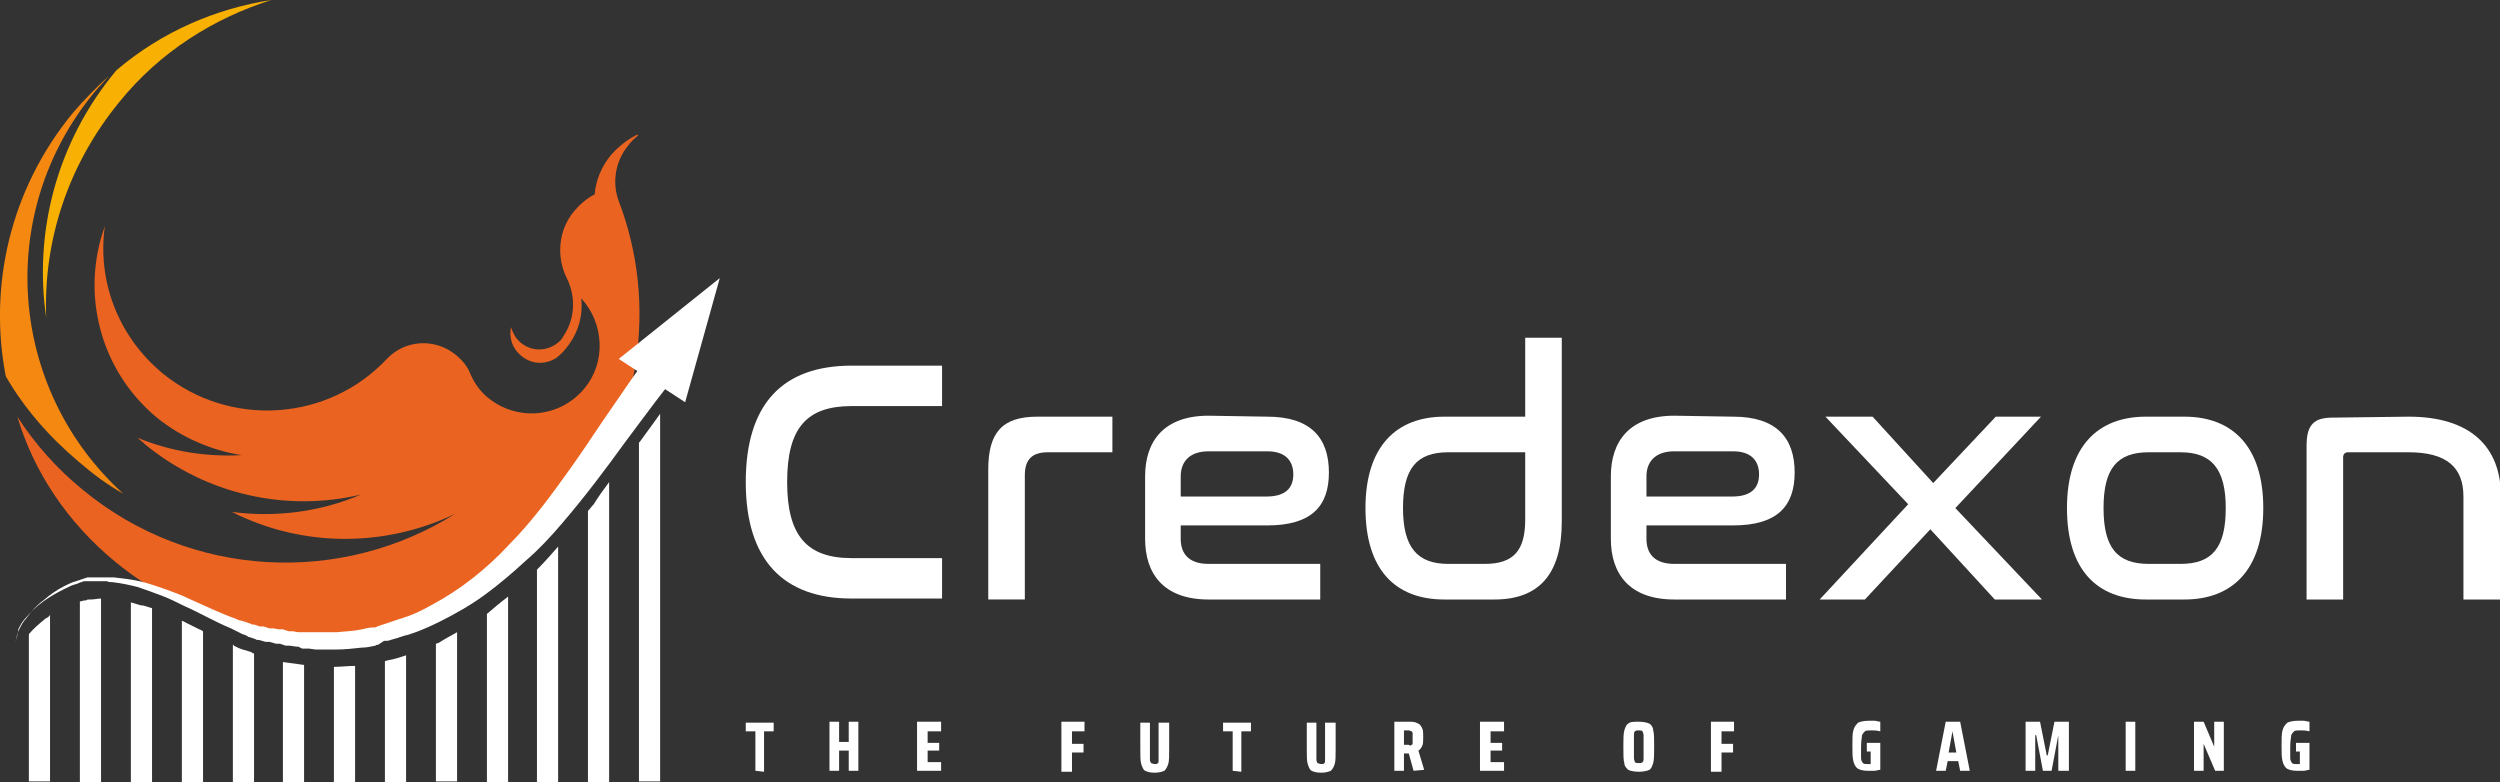 <?xml version="1.0" encoding="utf-8"?>
<!-- Generator: Adobe Illustrator 24.3.0, SVG Export Plug-In . SVG Version: 6.00 Build 0)  -->
<svg version="1.1" id="Layer_1" xmlns="http://www.w3.org/2000/svg" xmlns:xlink="http://www.w3.org/1999/xlink" x="0px" y="0px"
	 viewBox="0 0 259.8 81.3" style="enable-background:new 0 0 259.8 81.3;" xml:space="preserve">
<rect x="0" y="0" width="259.8" height="81.3" fill="#333333" stroke="none"/>
<style type="text/css">
	.st0{fill-rule:evenodd;clip-rule:evenodd;fill:#EB6320;}
	.st1{fill-rule:evenodd;clip-rule:evenodd;fill:#F48810;}
	.st2{fill-rule:evenodd;clip-rule:evenodd;fill:#F8B002;}
	.st3{fill:#FFFFFF;}
	.st4{clip-path:url(#SVGID_2_);fill:#FFFFFF;}
</style>
<g>
	<g>
		<path class="st0" d="M60.7,40.4c-2.5,3-6.9,3.4-9.9,1c-0.9-0.7-1.5-1.6-1.9-2.5c-0.3-0.8-0.8-1.4-1.5-2c-2.2-1.8-5.3-1.6-7.2,0.4
			c-6.1,6.5-16.3,7.2-23.3,1.5c-4.7-3.9-6.8-9.7-6-15.3c-2.5,6.9-0.6,14.9,5.4,19.9c2.6,2.1,5.7,3.4,8.8,3.9
			c-3.7,0.2-7.4-0.4-10.8-1.8c0.2,0.2,0.5,0.4,0.8,0.7c6.5,5.3,14.8,7,22.4,5.2c-4.2,1.8-8.9,2.4-13.4,1.8
			c7.3,3.7,15.9,3.7,23.2,0.2c-11.8,7.4-27.4,6.8-38.7-2.5c-2.7-2.2-5-4.8-6.8-7.6C3.5,49,7,54.3,12,58.4C26.1,70,47.1,68,58.8,53.8
			c7.9-9.5,9.6-22.2,5.5-32.9c-0.7-1.9-0.4-4.1,1-5.8c0.3-0.4,0.6-0.7,1-1c0,0,0-0.1-0.1-0.1c-1,0.5-1.9,1.2-2.7,2.1
			c-1,1.2-1.6,2.7-1.7,4.1c-0.8,0.4-1.5,1-2.1,1.7c-1.7,2-1.9,4.8-0.8,7c0.9,1.8,0.9,4-0.2,5.8c-0.1,0.1-0.1,0.2-0.2,0.3
			c0,0.1-0.1,0.1-0.1,0.2c-1.1,1.3-3,1.5-4.3,0.4c-0.5-0.4-0.8-1-1-1.6c-0.2,1.1,0.1,2.2,1.1,3c1.1,0.9,2.5,0.9,3.6,0.2
			c0.4-0.3,0.8-0.7,1.1-1.1c1.2-1.5,1.7-3.3,1.5-5.1C62.8,33.6,63,37.7,60.7,40.4z"/>
		<path class="st1" d="M12.8,51.3C0.9,40.5-0.6,22.2,9.8,9.6c0.5-0.6,1-1.1,1.5-1.7c-1.3,1.2-2.5,2.4-3.7,3.8
			c-6.6,8-8.8,18.1-7,27.4c1.9,3.3,4.5,6.3,7.6,8.9C9.7,49.3,11.2,50.4,12.8,51.3z"/>
		<path class="st2" d="M4.8,33C4.5,25.1,7,17.2,12.4,10.6C16.6,5.4,22.2,1.9,28.2,0c-5.8,0.9-11.4,3.3-16.1,7.3
			C5.9,14.7,3.5,24.1,4.8,33z"/>
	</g>
	<path class="st3" d="M1.6,66.7c0.1-0.4,0.2-0.9,0.4-1.3s0.4-0.8,0.7-1.1c0.5-0.7,1.1-1.4,1.8-1.9c0.7-0.6,1.4-1.1,2.2-1.5
		c0.4-0.2,0.8-0.4,1.2-0.5c0.1,0,0.2-0.1,0.3-0.1s0.2-0.1,0.3-0.1s0.2-0.1,0.3-0.1L9.1,60h0.2c0.1,0,0.1,0,0.2,0h0.3h0.1H10h0.2
		c0.1,0,0.2,0,0.3,0h0.3c0.1,0,0.2,0,0.3,0c0.2,0,0.5,0,0.7,0c0.9,0.1,1.8,0.2,2.7,0.4s1.7,0.5,2.6,0.8c0.8,0.3,1.7,0.6,2.5,1
		c1.6,0.7,3.2,1.5,4.9,2.1c0.2,0.1,0.4,0.2,0.6,0.2c0.2,0.1,0.4,0.1,0.6,0.2l0.3,0.1l0.2,0.1c0.1,0,0.1,0,0.2,0l0.6,0.2h0.2h0.2
		l0.3,0.1l0.3,0.1h0.2h0.2l0.6,0.1h0.2h0.2l0.3,0.1l0.3,0.1h0.2h0.2l0.6,0.1h0.2h0.2h0.3H32c0.1,0,0.1,0,0.2,0h0.2H33
		c0.1,0,0.1,0,0.2,0h0.2h0.3H34c0.1,0,0.1,0,0.2,0h0.2H35c0.9-0.1,1.7-0.1,2.6-0.3c0.4-0.1,0.8-0.2,1.3-0.2c0.1,0,0.2,0,0.3-0.1
		l0.3-0.1c0.2-0.1,0.4-0.1,0.6-0.2l0.6-0.2c0.1,0,0.2-0.1,0.3-0.1l0.3-0.1c0.2-0.1,0.4-0.1,0.6-0.2l0.3-0.1c0.1,0,0.2-0.1,0.3-0.1
		c0.8-0.3,1.6-0.7,2.3-1.1c1.5-0.8,2.9-1.7,4.3-2.8c1.4-1.1,2.6-2.2,3.8-3.5c1.2-1.2,2.3-2.5,3.4-3.9c1.1-1.4,2.1-2.8,3.1-4.2
		s2-2.9,3-4.4c2-2.9,4-5.9,6.2-8.8l2.8,2.3c-2.2,2.6-4.3,5.5-6.4,8.3c-2.1,2.9-4.2,5.7-6.6,8.5c-1.2,1.4-2.4,2.7-3.8,3.9
		c-1.3,1.2-2.7,2.4-4.2,3.5s-3.1,2-4.7,2.8c-0.8,0.4-1.7,0.8-2.5,1.1c-0.1,0-0.2,0.1-0.3,0.1l-0.3,0.1c-0.2,0.1-0.4,0.1-0.7,0.2
		l-0.3,0.1c-0.1,0-0.2,0.1-0.3,0.1l-0.7,0.2c-0.2,0.1-0.4,0.1-0.7,0.1L39.3,67c-0.1,0-0.2,0-0.3,0.1c-0.5,0.1-0.9,0.2-1.4,0.2
		c-0.9,0.1-1.8,0.2-2.7,0.2h-0.7H34c-0.1,0-0.1,0-0.2,0h-0.3h-0.3H33c-0.1,0-0.1,0-0.2,0l-0.7-0.1h-0.2c-0.1,0-0.1,0-0.2,0h-0.3
		L31,67.2h-0.2l-0.7-0.1h-0.2h-0.2L29.4,67l-0.3-0.1h-0.2h-0.2L28,66.7h-0.2h-0.2l-0.7-0.2h-0.2l-0.2-0.1l-0.6-0.2
		c-0.1,0-0.1,0-0.2-0.1L25.5,66l-0.3-0.1c-0.2-0.1-0.4-0.2-0.6-0.3c-0.2-0.1-0.4-0.2-0.6-0.3c-1.7-0.7-3.2-1.6-4.8-2.3
		c-0.8-0.4-1.6-0.8-2.4-1.1s-1.6-0.6-2.5-0.9c-0.8-0.2-1.7-0.4-2.6-0.5c-0.2,0-0.4,0-0.6-0.1c-0.1,0-0.2,0-0.3,0h-0.3
		c-0.1,0-0.2,0-0.3,0H10H9.9H9.8H9.5c-0.1,0-0.1,0-0.2,0H9.1H8.8c-0.1,0-0.2,0-0.3,0.1c-0.1,0-0.2,0-0.3,0.1c-0.1,0-0.2,0.1-0.3,0.1
		c-0.4,0.1-0.8,0.3-1.2,0.5c-0.8,0.4-1.5,0.8-2.2,1.3s-1.3,1.1-1.9,1.8c-0.3,0.3-0.5,0.7-0.7,1.1C1.9,65.9,1.7,66.3,1.6,66.7"/>
	<g>
		<g>
			<defs>
				<rect id="SVGID_1_" x="64.2" y="28.9" width="10.6" height="13"/>
			</defs>
			<clipPath id="SVGID_2_">
				<use xlink:href="#SVGID_1_"  style="overflow:visible;"/>
			</clipPath>
			<polygon class="st4" points="74.8,28.9 64.3,37.3 71.2,41.8 			"/>
		</g>
	</g>
	<path class="st3" d="M5.2,63.9v17.3H3V65.9c0.5-0.6,1.1-1.1,1.7-1.6C4.9,64.2,5.1,64.1,5.2,63.9"/>
	<path class="st3" d="M10.5,62.2v19.1H8.3V62.5c0.2,0,0.3-0.1,0.5-0.1c0.1,0,0.2,0,0.3-0.1c0.1,0,0.2,0,0.3,0
		C9.8,62.3,10.2,62.2,10.5,62.2"/>
	<path class="st3" d="M15.8,63.2v18.1h-2.2V62.6c0.3,0.1,0.7,0.2,1,0.3C15,62.9,15.4,63.1,15.8,63.2"/>
	<path class="st3" d="M21.1,65.6v15.7h-2.2V64.5c0.2,0.1,0.4,0.2,0.6,0.3l1.2,0.6C20.8,65.4,20.9,65.5,21.1,65.6"/>
	<path class="st3" d="M26.4,67.9v13.4h-2.2V67c0,0,0.1,0,0.1,0.1c0.4,0.2,0.8,0.4,1.3,0.5l0.3,0.1c0.1,0,0.2,0.1,0.3,0.1
		C26.2,67.9,26.3,67.9,26.4,67.9"/>
	<path class="st3" d="M31.6,69.1v12.2h-2.2V68.8l0,0C30.2,68.9,30.9,69,31.6,69.1"/>
	<path class="st3" d="M36.9,69.2v12.1h-2.2v-12C35.4,69.3,36.2,69.2,36.9,69.2"/>
	<path class="st3" d="M42.2,68.1v13.2H40V68.7c0.1,0,0.3-0.1,0.4-0.1C41,68.5,41.6,68.3,42.2,68.1"/>
	<path class="st3" d="M47.5,65.7v15.5h-2.2V66.9c0.1,0,0.2-0.1,0.3-0.1C46.2,66.4,46.8,66.1,47.5,65.7"/>
	<path class="st3" d="M52.8,62v19.3h-2.2V63.8C51.3,63.2,52,62.6,52.8,62"/>
	<path class="st3" d="M58,56.8v24.5h-2.2V59.2C56.6,58.4,57.3,57.6,58,56.8"/>
	<path class="st3" d="M63.3,50.1v31.2h-2.2V53.1c0.2-0.2,0.4-0.5,0.6-0.7C62.2,51.6,62.7,50.9,63.3,50.1L63.3,50.1"/>
	<path class="st3" d="M68.6,43v38.2h-2.2V46l0.1-0.1l0.8-1.1c0.3-0.4,0.5-0.7,0.8-1.1L68.6,43"/>
	<g>
		<g>
			<path class="st3" d="M97.9,38v4.2h-9.4c-4.7,0-6.7,2.3-6.7,7.9c0,5.5,2,7.9,6.7,7.9h9.4v4.2h-9.4c-7.1,0-11-4-11-12.1
				c0-8.2,3.9-12.1,11-12.1C88.5,38,97.9,38,97.9,38z"/>
		</g>
		<g>
			<path class="st3" d="M115.6,43.3V47h-6.7c-1.7,0-2.4,0.8-2.4,2.4v12.9h-3.8V48.8c0-3.8,1.4-5.5,5.1-5.5H115.6z"/>
		</g>
		<g>
			<path class="st3" d="M131.7,43.3c4.5,0,6.4,2.2,6.4,5.8c0,3.5-1.8,5.5-6.4,5.5h-9V56c0,1.5,0.8,2.6,2.9,2.6h11.6v3.7h-11.6
				c-4.7,0-6.6-2.7-6.6-6.3v-6.5c0-3.6,1.9-6.3,6.6-6.3L131.7,43.3L131.7,43.3z M122.7,51.6h8.9c2,0,2.8-0.9,2.8-2.3
				c0-1.4-0.8-2.4-2.7-2.4h-6.1c-2.1,0-2.9,1.2-2.9,2.6V51.6z"/>
		</g>
		<g>
			<path class="st3" d="M162.3,35.1v19.1c0,5.5-2.4,8.1-7,8.1h-5.2c-5.1,0-8.2-3.1-8.2-9.5s3.2-9.5,8.2-9.5h8.4v-8.2
				C158.5,35.1,162.3,35.1,162.3,35.1z M158.5,54v-7h-8c-3.3,0-4.7,1.7-4.7,5.8s1.5,5.8,4.7,5.8h3.8C157.3,58.6,158.5,57.2,158.5,54
				z"/>
		</g>
		<g>
			<path class="st3" d="M180.1,43.3c4.5,0,6.4,2.2,6.4,5.8c0,3.5-1.8,5.5-6.4,5.5h-9V56c0,1.5,0.8,2.6,2.9,2.6h11.6v3.7H174
				c-4.7,0-6.6-2.7-6.6-6.3v-6.5c0-3.6,1.9-6.3,6.6-6.3L180.1,43.3L180.1,43.3z M171.1,51.6h8.9c2,0,2.8-0.9,2.8-2.3
				c0-1.4-0.8-2.4-2.7-2.4H174c-2.1,0-2.9,1.2-2.9,2.6V51.6z"/>
		</g>
		<g>
			<path class="st3" d="M194.6,43.3l6.3,6.9l6.5-6.9h4.7l-8.9,9.5l9,9.5h-4.9l-6.7-7.3l-6.8,7.3h-4.7l9.2-9.9l-8.6-9.1
				C189.7,43.3,194.6,43.3,194.6,43.3z"/>
		</g>
		<g>
			<path class="st3" d="M227,43.3c5,0,8.2,3.1,8.2,9.5s-3.2,9.5-8.2,9.5h-4c-5.1,0-8.2-3.1-8.2-9.5s3.2-9.5,8.2-9.5H227z M223.3,47
				c-3.3,0-4.7,1.7-4.7,5.8s1.4,5.8,4.7,5.8h3.3c3.3,0,4.7-1.7,4.7-5.8s-1.5-5.8-4.7-5.8H223.3z"/>
		</g>
		<g>
			<path class="st3" d="M250.3,43.3c6.4,0,9.6,3.1,9.6,8.3v10.7H256V51.6c0-3-1.7-4.6-5.7-4.6H244c-0.3,0-0.5,0.2-0.5,0.5v14.8h-3.8
				v-16c0-2.2,0.8-2.9,2.7-2.9L250.3,43.3L250.3,43.3z"/>
		</g>
	</g>
	<g>
		<g>
			<path class="st3" d="M78.5,80.1V76h-1v-0.9h2.9V76h-1v4.2L78.5,80.1L78.5,80.1z"/>
		</g>
		<g>
			<path class="st3" d="M88.2,80.1V78h-1v2.1h-1V75h1v2.1h1V75h1v5.1H88.2z"/>
		</g>
		<g>
			<path class="st3" d="M95.3,80.1V75h2.5v1h-1.4v1.2h1.2V78h-1.2v1.2h1.4v0.9H95.3z"/>
		</g>
		<g>
			<path class="st3" d="M110.3,80.1V75h2.4v1h-1.3v1.3h1.2v0.9h-1.2v2h-1.1V80.1z"/>
		</g>
		<g>
			<path class="st3" d="M121.5,75.1v2.8c0,0.7,0,1.2-0.1,1.5s-0.2,0.5-0.4,0.7c-0.2,0.1-0.6,0.2-1,0.2c-0.5,0-0.8-0.1-1-0.2
				s-0.3-0.4-0.4-0.7c-0.1-0.3-0.1-0.8-0.1-1.5v-2.8h1v3.2c0,0.4,0,0.6,0,0.7s0.1,0.2,0.1,0.3c0.1,0,0.2,0.1,0.4,0.1
				c0.2,0,0.3,0,0.3-0.1c0.1,0,0.1-0.1,0.1-0.3c0-0.1,0-0.4,0-0.7v-3.2H121.5z"/>
		</g>
		<g>
			<path class="st3" d="M128.1,80.1V76h-1v-0.9h2.9V76h-1v4.2L128.1,80.1L128.1,80.1z"/>
		</g>
		<g>
			<path class="st3" d="M138.8,75.1v2.8c0,0.7,0,1.2-0.1,1.5s-0.2,0.5-0.4,0.7c-0.2,0.1-0.6,0.2-1,0.2c-0.5,0-0.8-0.1-1-0.2
				s-0.3-0.4-0.4-0.7c-0.1-0.3-0.1-0.8-0.1-1.5v-2.8h1v3.2c0,0.4,0,0.6,0,0.7s0.1,0.2,0.1,0.3c0.1,0,0.2,0.1,0.4,0.1s0.3,0,0.3-0.1
				c0.1,0,0.1-0.1,0.1-0.3c0-0.1,0-0.4,0-0.7v-3.2H138.8z"/>
		</g>
		<g>
			<path class="st3" d="M146.9,80.1l-0.5-1.8h-0.5v1.8h-1V75h1.7c0.4,0,0.6,0.1,0.8,0.2s0.3,0.3,0.4,0.5c0.1,0.2,0.1,0.5,0.1,0.9
				s0,0.7-0.1,0.9c-0.1,0.2-0.2,0.4-0.4,0.5l0.6,2L146.9,80.1L146.9,80.1z M146.7,77.4c0.1,0,0.1-0.1,0.1-0.2s0-0.3,0-0.5
				s0-0.4,0-0.5s-0.1-0.2-0.1-0.2c-0.1,0-0.2-0.1-0.3-0.1h-0.5v1.5h0.5C146.5,77.5,146.6,77.5,146.7,77.4z"/>
		</g>
		<g>
			<path class="st3" d="M153.8,80.1V75h2.5v1h-1.4v1.2h1.2V78h-1.2v1.2h1.4v0.9H153.8z"/>
		</g>
		<g>
			<path class="st3" d="M169.2,80c-0.2-0.2-0.4-0.4-0.4-0.7c-0.1-0.3-0.1-0.9-0.1-1.7c0-0.8,0-1.3,0.1-1.7c0.1-0.3,0.2-0.6,0.4-0.7
				c0.2-0.2,0.6-0.2,1.1-0.2s0.9,0.1,1.1,0.2c0.2,0.1,0.4,0.4,0.4,0.7c0.1,0.3,0.1,0.9,0.1,1.7c0,0.8,0,1.3-0.1,1.7
				c-0.1,0.3-0.2,0.6-0.4,0.7s-0.6,0.2-1.1,0.2S169.4,80.1,169.2,80z M170.7,79.2c0.1-0.1,0.1-0.2,0.1-0.4c0-0.2,0-0.6,0-1.2
				s0-1,0-1.2s-0.1-0.3-0.1-0.4c-0.1-0.1-0.2-0.1-0.4-0.1s-0.3,0-0.4,0.1c-0.1,0.1-0.1,0.2-0.1,0.4c0,0.2,0,0.6,0,1.2s0,1,0,1.2
				s0.1,0.3,0.1,0.4c0.1,0.1,0.2,0.1,0.4,0.1C170.5,79.3,170.6,79.3,170.7,79.2z"/>
		</g>
		<g>
			<path class="st3" d="M177.8,80.1V75h2.4v1h-1.3v1.3h1.2v0.9h-1.2v2h-1.1V80.1z"/>
		</g>
		<g>
			<path class="st3" d="M194,78.1v-0.9h1.4V80c-0.2,0-0.4,0.1-0.6,0.1c-0.2,0-0.5,0-0.7,0c-0.5,0-0.8-0.1-1-0.2s-0.4-0.4-0.5-0.8
				s-0.1-0.9-0.1-1.6s0-1.3,0.1-1.6c0.1-0.4,0.3-0.6,0.5-0.8c0.2-0.1,0.6-0.2,1.1-0.2c0.2,0,0.4,0,0.6,0c0.2,0,0.4,0.1,0.6,0.1v1
				c-0.4-0.1-0.7-0.1-0.9-0.1c-0.3,0-0.6,0-0.7,0.1c-0.1,0.1-0.2,0.2-0.3,0.4c0,0.2-0.1,0.6-0.1,1.2c0,0.5,0,0.9,0,1.2
				c0,0.2,0.1,0.4,0.2,0.5c0.1,0.1,0.2,0.1,0.4,0.1c0,0,0.2,0,0.4,0v-1.3C194.4,78.1,194,78.1,194,78.1z"/>
		</g>
		<g>
			<path class="st3" d="M203.7,80.1l-0.2-1h-1.1l-0.2,1h-1l1-5.1h1.5l1,5.1H203.7z M202.9,76L202.9,76l-0.4,2.2h0.8L202.9,76z"/>
		</g>
		<g>
			<path class="st3" d="M213.9,80.1v-3.7l0,0l-0.7,3.7h-0.9l-0.7-3.7h-0.1v3.7h-1V75h1.5l0.7,3.5h0.1l0.7-3.5h1.5v5.1H213.9z"/>
		</g>
		<g>
			<path class="st3" d="M220.9,80.1V75h1v5.1H220.9z"/>
		</g>
		<g>
			<path class="st3" d="M230.2,80.1l-1.2-2.8l0,0v2.8h-1V75h1l1.1,2.6l0,0V75h1v5.1H230.2z"/>
		</g>
		<g>
			<path class="st3" d="M238.6,78.1v-0.9h1.4V80c-0.2,0-0.4,0.1-0.6,0.1c-0.2,0-0.5,0-0.7,0c-0.5,0-0.8-0.1-1-0.2s-0.4-0.4-0.5-0.8
				s-0.1-0.9-0.1-1.6s0-1.3,0.1-1.6c0.1-0.4,0.3-0.6,0.5-0.8c0.2-0.1,0.6-0.2,1.1-0.2c0.2,0,0.4,0,0.6,0c0.2,0,0.4,0.1,0.6,0.1v1
				c-0.4-0.1-0.7-0.1-0.9-0.1c-0.3,0-0.6,0-0.7,0.1s-0.2,0.2-0.3,0.4c0,0.2-0.1,0.6-0.1,1.2c0,0.5,0,0.9,0,1.2
				c0,0.2,0.1,0.4,0.2,0.5c0.1,0.1,0.2,0.1,0.4,0.1c0,0,0.2,0,0.4,0v-1.3C239,78.1,238.6,78.1,238.6,78.1z"/>
		</g>
	</g>
</g>
</svg>
